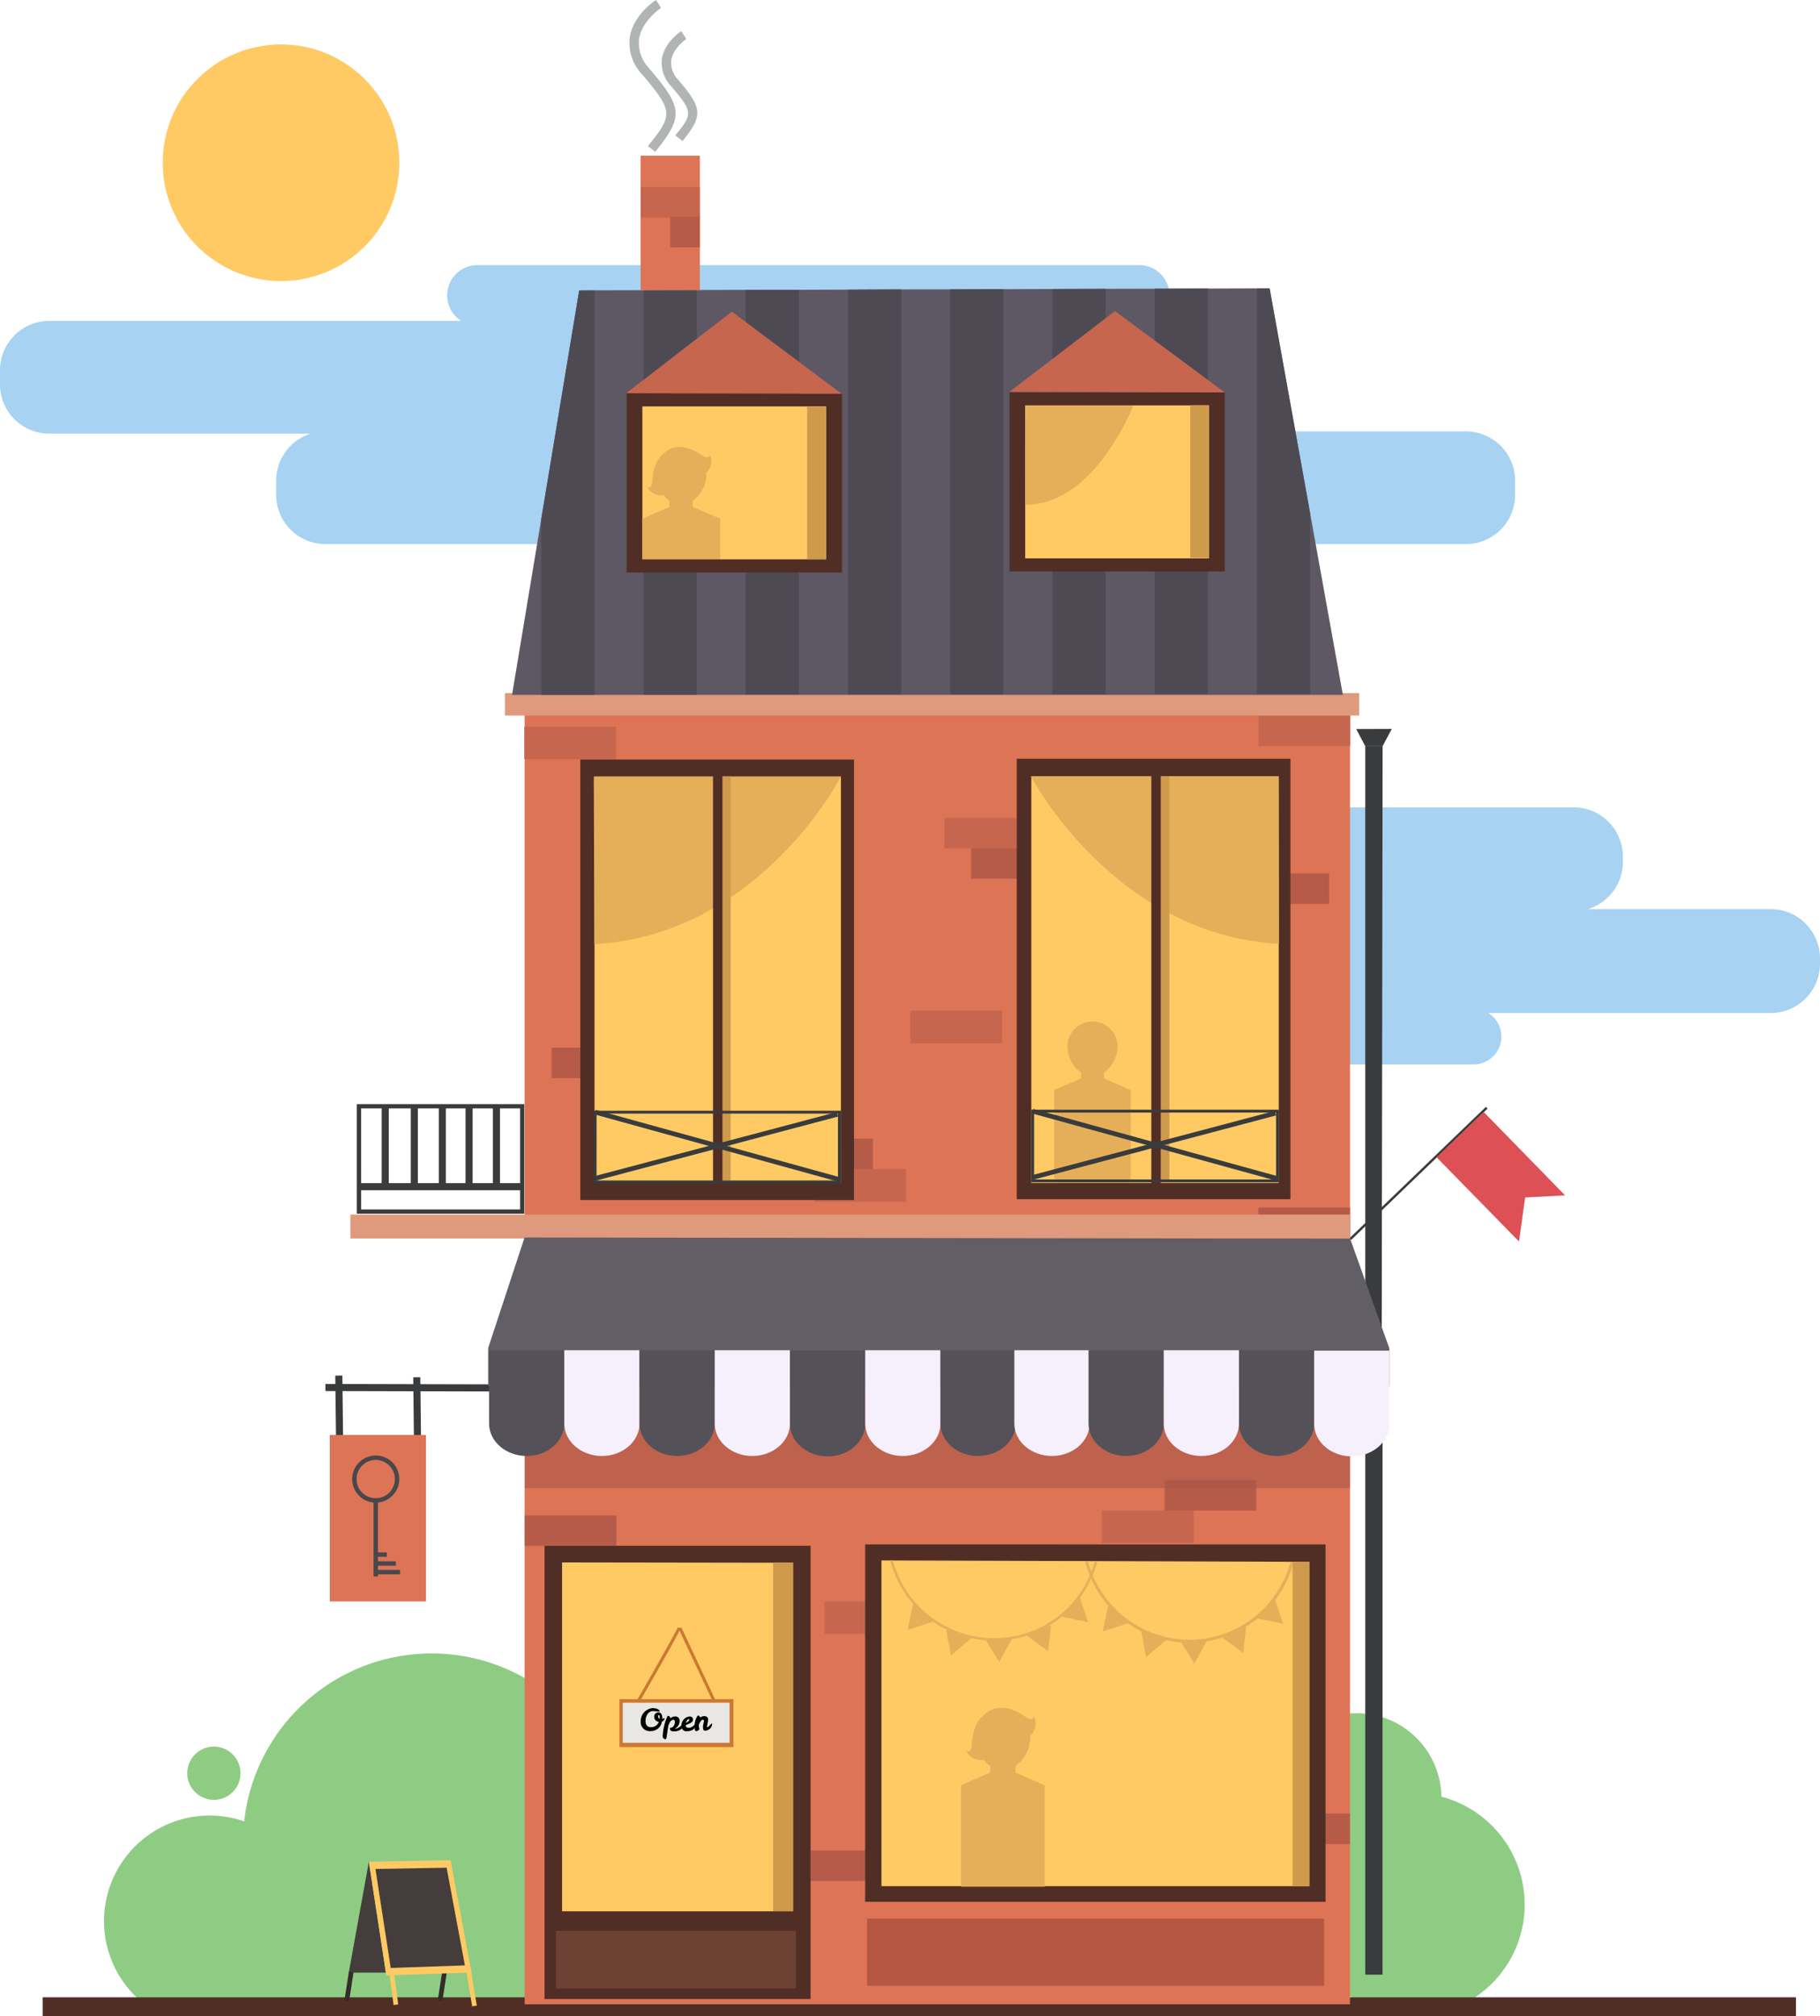 <svg xmlns="http://www.w3.org/2000/svg" viewBox="0 0.04 318.43 352.73"><title>Asset 1</title><g data-name="Layer 2"><g data-name="—ÎÓÈ_1"><circle cx="247.25" cy="333.24" r="19.51" fill="#8ecc83"/><circle cx="237.36" cy="314.59" r="14.83" fill="#8ecc83"/><circle cx="37.42" cy="310.26" r="4.66" fill="#8ecc83"/><path d="M108.51 322.7a32.94 32.94 0 0 1-13.67 26.76 27.16 27.16 0 0 1-2.52 1.66 28.18 28.18 0 0 1-3.16 1.65H61.81a28.32 28.32 0 0 1-3.17-1.65 25.16 25.16 0 0 1-2.18-1.42 3 3 0 0 1-.32-.24 31.8 31.8 0 0 1-3.93-3.33 33 33 0 0 1-9.75-23.43 30 30 0 0 1 .26-4 33 33 0 0 1 65.8 4z" fill="#8ecc83"/><path d="M55.15 336.13a18.38 18.38 0 0 1-1.09 6.26 18.76 18.76 0 0 1-4.59 7.06l-.3.29a19.44 19.44 0 0 1-1.68 1.37 18.35 18.35 0 0 1-2.74 1.65H28.61a18.35 18.35 0 0 1-2.74-1.65 16.54 16.54 0 0 1-2-1.66 18.47 18.47 0 1 1 31.27-13.32z" fill="#8ecc83"/><path fill="#8ecc83" d="M40.22 349.82l23.69-.19-16.23-11.94-7.46 12.13z"/><path fill="#502e25" d="M7.46 349.46h306.76v3.3H7.46z"/><path d="M256.46 75.51h-45.68a8.64 8.64 0 0 0 6-8.22v-2.48a8.63 8.63 0 0 0-8.63-8.63h-6a5.29 5.29 0 0 0-2.85-9.76H83.55a5.29 5.29 0 0 0-2.85 9.76H8.63A8.63 8.63 0 0 0 0 64.81v2.47a8.63 8.63 0 0 0 8.63 8.63h45.69a8.64 8.64 0 0 0-6 8.22v2.47a8.63 8.63 0 0 0 8.63 8.63h199.51a8.63 8.63 0 0 0 8.63-8.63v-2.46a8.63 8.63 0 0 0-8.63-8.63z" fill="#a7d2f2"/><path d="M309.75 159.08h-31.91a8.64 8.64 0 0 0 6.11-8.26v-.9a8.64 8.64 0 0 0-8.64-8.64H138.05a8.64 8.64 0 0 0-8.64 8.64v.9a8.64 8.64 0 0 0 8.64 8.64H170a8.64 8.64 0 0 0-6.11 8.26v.9a8.64 8.64 0 0 0 8.64 8.64h2.3a4.87 4.87 0 0 0 2.63 9h80.31a4.87 4.87 0 0 0 2.63-9h49.39a8.64 8.64 0 0 0 8.64-8.64v-.9a8.64 8.64 0 0 0-8.68-8.64z" fill="#a7d2f2"/><path fill="#dd7455" d="M91.79 242.44H236.2v108.25H91.79z"/><path fill="#c6664f" d="M144.26 280.21h16.05v5.69h-16.05z"/><path fill="#c6664f" d="M192.79 264.29h16.05v5.69h-16.05z"/><path fill="#b75b49" d="M91.8 265.16h16.05v5.34H91.8z"/><path fill="#b75b49" d="M139.56 323.78h16.05v5.34h-16.05z"/><path fill="#b75b49" d="M203.76 258.97h16.05v5.34h-16.05z"/><path fill="#b75b49" d="M220.13 317.3h16.05v5.34h-16.05z"/><path d="M177.5 271.62v15h-13.32v-15zm-26.13-1.39v62.52h80.55v-62.51zm53.21 1.39v15h14v-15z" fill="#502e25"/><path fill="#502e25" d="M161.72 271.16h26.92v16.66h-26.92z"/><path fill="#dd7455" d="M91.79 124.89H236.2v92.49H91.79z"/><path fill="#c6664f" d="M91.74 127.17h16.05v5.69H91.74z"/><path fill="#c6664f" d="M142.47 204.56h16.05v5.69h-16.05z"/><path fill="#c6664f" d="M159.29 176.86h16.05v5.69h-16.05z"/><path fill="#c6664f" d="M165.24 143.14h16.05v5.34h-16.05z"/><path fill="#c6664f" d="M220.18 125.21h16.05v5.34h-16.05z"/><path fill="#b75b49" d="M169.9 148.44h16.05v5.34H169.9z"/><path fill="#b75b49" d="M216.49 152.84h16.05v5.34h-16.05z"/><path fill="#b75b49" d="M220.16 211.29h16.05v5.34h-16.05z"/><path fill="#b75b49" d="M136.69 199.25h16.05v5.34h-16.05z"/><path fill="#b75b49" d="M96.51 183.33h16.05v5.34H96.51z"/><path fill="#502e25" d="M95.27 270.47h46.55v79.29H95.27z"/><path fill="#b55742" d="M151.71 335.7h79.95v11.76h-79.95z"/><path fill="#502e25" d="M101.53 132.92h47.89v77.06h-47.89z"/><path fill="#502e25" d="M177.89 132.78h47.89v77.06h-47.89z"/><path fill="#df9a7d" d="M88.34 121.3H237.8v3.92H88.34z"/><path fill="#393b3d" d="M238.87 242.44h3.02V345.5h-3.02z"/><path fill="#393b3d" d="M238.87 224.78v-94.19h3.03l-.15 101.86-2.88-7.67z"/><path fill="#393b3d" d="M238.87 130.58l-1.59-3 6.23-.02-1.61 3.02h-3.03z"/><path fill="#393b3d" d="M236.39 216.97l-.29-.3 23.87-22.98.29.3-23.87 22.98z"/><path fill="#dd5055" d="M251.35 202.51l14.38 14.69.05-.06 1.06-7.61 6.99-.36-14.25-14.6-8.23 7.94z"/><path fill="#6d4133" d="M97.26 337.84h41.99v10.08H97.26z"/><path fill="#393b3d" d="M72.3 240.994l1.24-.014.122 10.869-1.24.014z"/><path fill="#393b3d" d="M56.94 243.4l.003-1.24 35.38.087-.003 1.24z"/><path fill="#393b3d" d="M58.66 240.707l1.24-.015.126 10.69-1.24.014z"/><path fill="#dd7455" d="M57.7 251.08h16.83v29.13H57.7z"/><path d="M65.74 262.92a4.12 4.12 0 1 1 4.12-4.12 4.12 4.12 0 0 1-4.12 4.12zm0-7.47a3.35 3.35 0 1 0 3.35 3.35 3.35 3.35 0 0 0-3.35-3.35z" fill="#48474c"/><path fill="#48474c" d="M65.36 262.44h.77v13.4h-.77z"/><path fill="#48474c" d="M65.42 274.69h4.57v.77h-4.57z"/><path fill="#48474c" d="M65.48 271.63h2.21v.77h-2.21z"/><path fill="#48474c" d="M65.48 273.19h3.78v.77h-3.78z"/><path fill="#ffca64" d="M180.44 135.87h43.29V207h-43.29z"/><path d="M180.37 135.84s14.41 27.73 43.4 29.33l-.09-29.33z" fill="#e5af5a"/><path d="M193.16 188.71v-1a5.92 5.92 0 0 0 2.37-4.58 4.38 4.38 0 0 0-8.77 0 5.92 5.92 0 0 0 2.37 4.58v1l-4.69 2V207h13.41v-16.25z" fill="#e5af5a"/><path fill="#ce9a4c" d="M203.05 135.83h1.55v70.66h-1.55z"/><path fill="#ffca64" d="M104.02 135.9h43.11v71.09h-43.11z"/><path d="M147.13 135.9s-14.18 27.71-43.13 29.32l-.11-29.32z" fill="#e5af5a"/><path fill="#ce9a4c" d="M126.28 135.89h1.55v70.66h-1.55z"/><path fill="#ffca64" d="M229.08 273.28v56.74h-74.86v-56.99l74.86.25z"/><path d="M173.93 286.63a18.3 18.3 0 0 1-17.7-13.57h-.48a18.76 18.76 0 0 0 18.19 14A18.57 18.57 0 0 0 192 273.17h-.44a18.18 18.18 0 0 1-17.63 13.46z" fill="#e5af5a"/><path fill="#e5af5a" d="M172.4 286.88l2.32-.06 2.32-.06-1.1 2.03-1.11 2.03-1.21-1.97-1.22-1.97z"/><path fill="#e5af5a" d="M179.65 286.19l2.12-.93 2.13-.92-.26 2.29-.26 2.3-1.87-1.37-1.86-1.37z"/><path fill="#e5af5a" d="M185.81 282.89l1.55-1.72 1.54-1.73.73 2.19.73 2.2-2.27-.47-2.28-.47z"/><path fill="#e5af5a" d="M165.52 285.14l2.19.76 2.19.76-1.75 1.51-1.76 1.51-.44-2.27-.43-2.27z"/><path fill="#e5af5a" d="M159.74 280.67l1.73 1.54 1.73 1.54-2.2.72-2.21.72.48-2.26.47-2.26z"/><path d="M208.07 286.92a18.46 18.46 0 0 1-17.72-13.73h-.49a18.81 18.81 0 0 0 36.47.1h-.54a18.39 18.39 0 0 1-17.72 13.63z" fill="#e5af5a"/><path fill="#e5af5a" d="M206.54 287.16l2.32-.05 2.32-.06-1.11 2.03-1.11 2.03-1.21-1.98-1.21-1.97z"/><path fill="#e5af5a" d="M213.78 286.48l2.13-.93 2.12-.93-.25 2.3-.26 2.29-1.87-1.37-1.87-1.36z"/><path fill="#e5af5a" d="M219.95 283.17l1.54-1.72 1.55-1.72.73 2.19.72 2.19-2.27-.47-2.27-.47z"/><path fill="#e5af5a" d="M199.66 285.42l2.19.76 2.19.76-1.76 1.51-1.76 1.51-.43-2.27-.43-2.27z"/><path fill="#e5af5a" d="M193.88 280.95l1.72 1.54 1.74 1.54-2.21.72-2.21.72.48-2.26.48-2.26z"/><path d="M177.69 310.16V309a6.46 6.46 0 0 0 2.58-5v-.34a2.82 2.82 0 0 0 .6-3.39c-.07 1.08-1.36.17-1.36.17-4.2-2.92-6.6-1.23-7.54-.19-1 .85-1.83 2.37-1.94 5.09 0 0-.06 1.58-1 1a2.82 2.82 0 0 0 3.07 1.57 5.62 5.62 0 0 0 1.15 1.1v1.12l-5.11 2.22v17.76h14.66v-17.73z" fill="#e5af5a"/><path fill="#ce9a4c" d="M226.15 273.28h2.93v56.69h-2.93z"/><path fill="#ffca64" d="M138.75 273.44v60.98H98.34v-61.04l40.41.06z"/><path fill="#ce9a4c" d="M135.27 273.39h3.48v61h-3.48z"/><path fill="#502e25" d="M201.44 135.34h1.65v72.01h-1.65z"/><path fill="#502e25" d="M124.75 135.6h1.65v72.14h-1.65z"/><path d="M147.11 207.06h-43.23v-12.7h43.24zm-42.74-.5h42.24v-11.7h-42.23z" fill="#393b3d"/><path fill="#393b3d" d="M104.02 195.001l.218-.79 42.597 11.757-.218.79z"/><path fill="#393b3d" d="M104.02 205.803l42.401-11.218.21.792-42.4 11.219z"/><path d="M223.76 206.88h-43.33v-12.7h43.33zm-42.83-.5h42.33v-11.7h-42.33z" fill="#393b3d"/><path fill="#393b3d" d="M180.572 194.833l.217-.79 42.69 11.758-.217.79z"/><path fill="#393b3d" d="M180.568 205.629l42.488-11.242.21.793-42.488 11.242z"/><path fill="#dd7455" d="M61.51 212.76h31.18v3.79H61.51z"/><path fill="#df9a7d" d="M61.3 212.53h174.91v4.18H61.3z"/><path d="M91.73 212.38h-29.3V193.2h29.3zm-28.54-.75H91v-17.68H63.18z" fill="#393b3d"/><path fill="#393b3d" d="M62.73 207.03h28.83v1.24H62.73z"/><path fill="#393b3d" d="M66.78 193.41h1.24v14.1h-1.24z"/><path fill="#393b3d" d="M71.87 193.6h1.24v14.38h-1.24z"/><path fill="#393b3d" d="M76.77 193.76h1.24v14.16h-1.24z"/><path fill="#393b3d" d="M81.45 193.9h1.24v13.84h-1.24z"/><path fill="#393b3d" d="M86.24 193.83h1.24v13.87h-1.24z"/><path fill="#5d5863" d="M234.95 121.61H89.59l5.11-30.76 6.64-40 2.68-.02 8.57-.02 9.31-.03 8.58-.03 9.31-.01 8.58-.03 9.31-.04 8.56-.01 9.32-.03 8.57-.03 9.31-.03 8.58-.02 9.32-.03 8.57-.03h2.22l7.09 39.35 5.73 31.77z"/><path fill="#4e4a54" d="M104.02 50.83v70.78H94.7V90.85l6.64-40 2.68-.02z"/><path fill="#4e4a54" d="M121.9 50.78v70.8h-9.31V50.81l9.31-.03z"/><path fill="#4e4a54" d="M139.79 50.74v70.81h-9.31v-70.8l9.31-.01z"/><path fill="#4e4a54" d="M157.68 50.67v70.85h-9.31V50.71l9.31-.04z"/><path fill="#4e4a54" d="M175.56 50.63v70.87h-9.32V50.66l9.32-.03z"/><path fill="#4e4a54" d="M193.44 50.57v70.9h-9.31V50.6l9.31-.03z"/><path fill="#4e4a54" d="M211.34 50.52v70.92h-9.32V50.55l9.32-.03z"/><path fill="#4e4a54" d="M229.22 89.84v31.57h-9.31V50.49h2.22l7.09 39.35z"/><path fill="#502e25" d="M109.63 68.84h37.68v31.35h-37.68z"/><path fill="#aa5848" d="M91.82 242.44H236.2v17.94H91.82z" opacity=".61"/><path fill="#c6664f" d="M109.57 68.83l18.48-14.27 19.21 14.37-37.69-.1z"/><path fill="#502e25" d="M176.61 68.66h37.68v31.35h-37.68z"/><path fill="#c6664f" d="M176.61 68.6l18.47-14.14 19.21 14.24-37.68-.1z"/><path fill="#615e66" d="M243.06 235.87l-6.84-19.13-144.44-.21-6.37 19.34v6.68h157.67v-6.68h-.02z"/><path d="M85.57 236.26v12.82c0 3.14 2.95 5.68 6.58 5.68s6.58-2.54 6.58-5.68v-12.82z" fill="#545159"/><path d="M98.73 236.26v12.82c0 3.14 2.95 5.68 6.58 5.68s6.58-2.54 6.58-5.68v-12.82z" fill="#f5f0fc"/><path d="M111.89 236.26v12.82c0 3.14 2.95 5.68 6.58 5.68s6.58-2.54 6.58-5.68v-12.82z" fill="#545159"/><path d="M125.05 236.26v12.82c0 3.14 2.95 5.68 6.58 5.68s6.58-2.54 6.58-5.68v-12.82z" fill="#f5f0fc"/><path d="M138.22 236.33v12.82c0 3.14 2.95 5.68 6.58 5.68s6.58-2.54 6.58-5.68v-12.82z" fill="#545159"/><path d="M151.38 236.26v12.82c0 3.14 2.95 5.68 6.58 5.68s6.58-2.54 6.58-5.68v-12.82z" fill="#f5f0fc"/><path d="M164.54 236.26v12.82c0 3.14 2.95 5.68 6.58 5.68s6.58-2.54 6.58-5.68v-12.82z" fill="#545159"/><path d="M177.47 236.26v12.82c0 3.14 2.95 5.68 6.58 5.68s6.58-2.54 6.58-5.68v-12.82z" fill="#f5f0fc"/><path d="M190.45 236.26v12.82c0 3.14 2.95 5.68 6.58 5.68s6.58-2.54 6.58-5.68v-12.82z" fill="#545159"/><path d="M216.77 236.26v12.82c0 3.14 2.95 5.68 6.58 5.68s6.58-2.54 6.58-5.68v-12.82z" fill="#545159"/><path d="M203.61 236.26v12.82c0 3.14 2.95 5.68 6.58 5.68s6.58-2.54 6.58-5.68v-12.82z" fill="#f5f0fc"/><path d="M229.93 236.33v12.82c0 3.14 2.95 5.68 6.58 5.68s6.58-2.54 6.58-5.68v-12.82z" fill="#f5f0fc"/><path d="M119.43 24.72l-1.28-1c3-3.68 3.2-4-.73-8.6a5.91 5.91 0 0 1-1.61-4.78c.43-2.92 3.26-4.77 3.38-4.85l.89 1.38s-2.32 1.53-2.64 3.71a4.35 4.35 0 0 0 1.22 3.42c4.28 5 4.34 6.24.77 10.72z" fill="#b1b4b5"/><path d="M114.64 26.6l-1.28-1c4.35-5.4 4.54-6-1-12.53a8 8 0 0 1-2.18-6.45c.59-4 4.44-6.48 4.6-6.58l.89 1.38s-3.39 2.23-3.86 5.45a6.44 6.44 0 0 0 1.77 5.13c5.92 6.93 6.02 8.43 1.06 14.6z" fill="#b1b4b5"/><path fill="#dd7455" d="M112.08 27.28h10.37v23.51h-10.37z"/><path fill="#c6664f" d="M112.11 32.75h10.34v5.33h-10.34z"/><path fill="#b75b49" d="M117.25 37.98h5.2v5.34h-5.2z"/><path d="M111.62 298.27l-.43-.33c2.88-5 7.22-12.63 7.39-13.2l.17.07h.34c0 .32-2.51 4.85-7.47 13.46z" fill="#cc7832"/><path fill="#cc7832" d="M124.8 297.92l-6.05-12.9.46-.28 6.04 12.89-.45.29z"/><path fill="#cc7832" d="M108.37 297.3h19.95v8.39h-19.95z"/><path fill="#e8e7e3" d="M108.96 297.92h18.69v7.02h-18.69z"/><path d="M115.42 299.43s-.07.06-.16.06a9.17 9.17 0 0 0-1.05-.1c-.8 0-1.27.92-1.27 1.69s.34 1.12.92 1.12a1.41 1.41 0 0 0 1.41-.93.85.85 0 0 1-.8-.93.7.7 0 0 1 .7-.72c.49 0 .7.4.7.88v.25c0 .08.2-.14.32-.14a.08.08 0 0 1 .07.09.57.57 0 0 1-.45.52 1.94 1.94 0 0 1-2 1.67 1.55 1.55 0 0 1-1.7-1.62 2.25 2.25 0 0 1 2.15-2.4c.74.02 1.16.33 1.16.56zm0 1.31a2.68 2.68 0 0 0 0-.3c0-.12 0-.34-.16-.34s-.11.1-.11.21a.49.49 0 0 0 .24.43z"/><path d="M118.91 301.15a1.54 1.54 0 0 1-.89 1.34h.06a1.71 1.71 0 0 0 1.21-.7c.08-.11.15-.15.19-.15s.07.07.07.19a1.27 1.27 0 0 1-.88 1 2.21 2.21 0 0 1-.75.11c-.36 0-.69-.11-.69-.41a.64.64 0 0 1 0-.21c.59 0 .85-.52.85-1.11a.3.3 0 0 0-.3-.3.78.78 0 0 0-.59.46 2.31 2.31 0 0 0-.28.72c-.15.86-.28 2-.34 2.08a.26.26 0 0 1-.19.15c-.15 0-.27-.15-.33-.22a.38.38 0 0 1-.1-.27 9.71 9.71 0 0 1 .78-3.45.22.22 0 0 1 .21-.15c.17 0 .33.26.39.42a.89.89 0 0 1 .7-.31.74.74 0 0 1 .88.81z"/><path d="M121.69 301.64c.05 0 .07.06.07.19 0 .3-.38 1.08-1.59 1.08a.83.83 0 0 1-.94-.83 1.6 1.6 0 0 1 1.4-1.75c.4 0 .61.21.61.51 0 .62-.68.71-1.24 1v.13c0 .29.31.35.51.35.71-.03 1.05-.68 1.18-.68zm-1.64-.2c.3-.2.54-.29.54-.51s-.05-.13-.16-.13-.33.31-.43.64z"/><path d="M123 302.21c0-.56.16-.8.16-1.12 0-.11-.05-.19-.24-.19s-.58.57-.67 1a5.16 5.16 0 0 0 .11.61c0 .13-.1.24-.45.38h-.12c-.17 0-.23-.2-.23-.52a3.27 3.27 0 0 1 .42-2.06c.07-.11.14-.15.21-.15s.29.21.36.37a.83.83 0 0 1 .62-.26c.48 0 .73.23.73.61a9.55 9.55 0 0 1-.22 1.24c0 .06 0 .09.06.09.21 0 .68-.64.78-.64s.07.06.07.19a1.28 1.28 0 0 1-1.17 1.06c-.32.07-.42-.26-.42-.61z"/><path fill="#ffca64" d="M112.39 71.14h32.15V97.9h-32.15z"/><path d="M126 90.77v7.09h-13.59v-7.09l4.73-2.06v-1.05a4.77 4.77 0 0 1-1.06-1 2.62 2.62 0 0 1-2.83-1.44c.82.52.88-.92.88-.92.1-2.53.88-3.94 1.78-4.72.88-1 3.09-2.53 7 .17 0 0 1.19.83 1.25-.16a2.64 2.64 0 0 1-.55 3.15 2.17 2.17 0 0 1 0 .32 6 6 0 0 1-2.4 4.62v1.05z" fill="#e5af5a"/><path fill="#ce9a4c" d="M141.22 71.2h3.29v26.68h-3.29z"/><path fill="#ffca64" d="M179.37 70.96h32.15v26.76h-32.15z"/><path d="M198.27 71s-6.73 17.47-18.89 17.34l.11-17.34z" fill="#e5af5a"/><path fill="#ce9a4c" d="M208.25 70.94h3.29v26.68h-3.29z"/><path fill="#443d3c" d="M67.51 345.14l-6.49.01 3.51-19.36.01-.05 2.97 19.4z"/><path d="M77.78 345.07l-.77 5z" fill="#443d3c"/><path fill="#332c2b" d="M76.59 350.014l.773-5.02.81.124-.773 5.021z"/><path fill="#ffca64" d="M64.53 325.74l14.3-.26 3.67 19.64-14.91.51-3.06-19.89z"/><path fill="#443d3c" d="M65.69 327.01l12.45-.22 3.2 17.09-12.98.45-2.67-17.32z"/><path d="M68 345.5l.77 6z" fill="#ffca64"/><path fill="#ffca64" d="M68.073 344.83l.812-.106.785 5.98-.812.106z"/><path d="M61.45 345.07l-.77 5z" fill="#443d3c"/><path fill="#332c2b" d="M60.263 350.025l.773-5.02.81.124-.773 5.021z"/><path d="M82.06 345l1 5.94z" fill="#ffca64"/><path fill="#ffca64" d="M81.62 345.104l.81-.135.991 5.948-.808.135z"/><circle cx="49.17" cy="28.51" r="20.7" fill="#ffca64"/></g></g></svg>